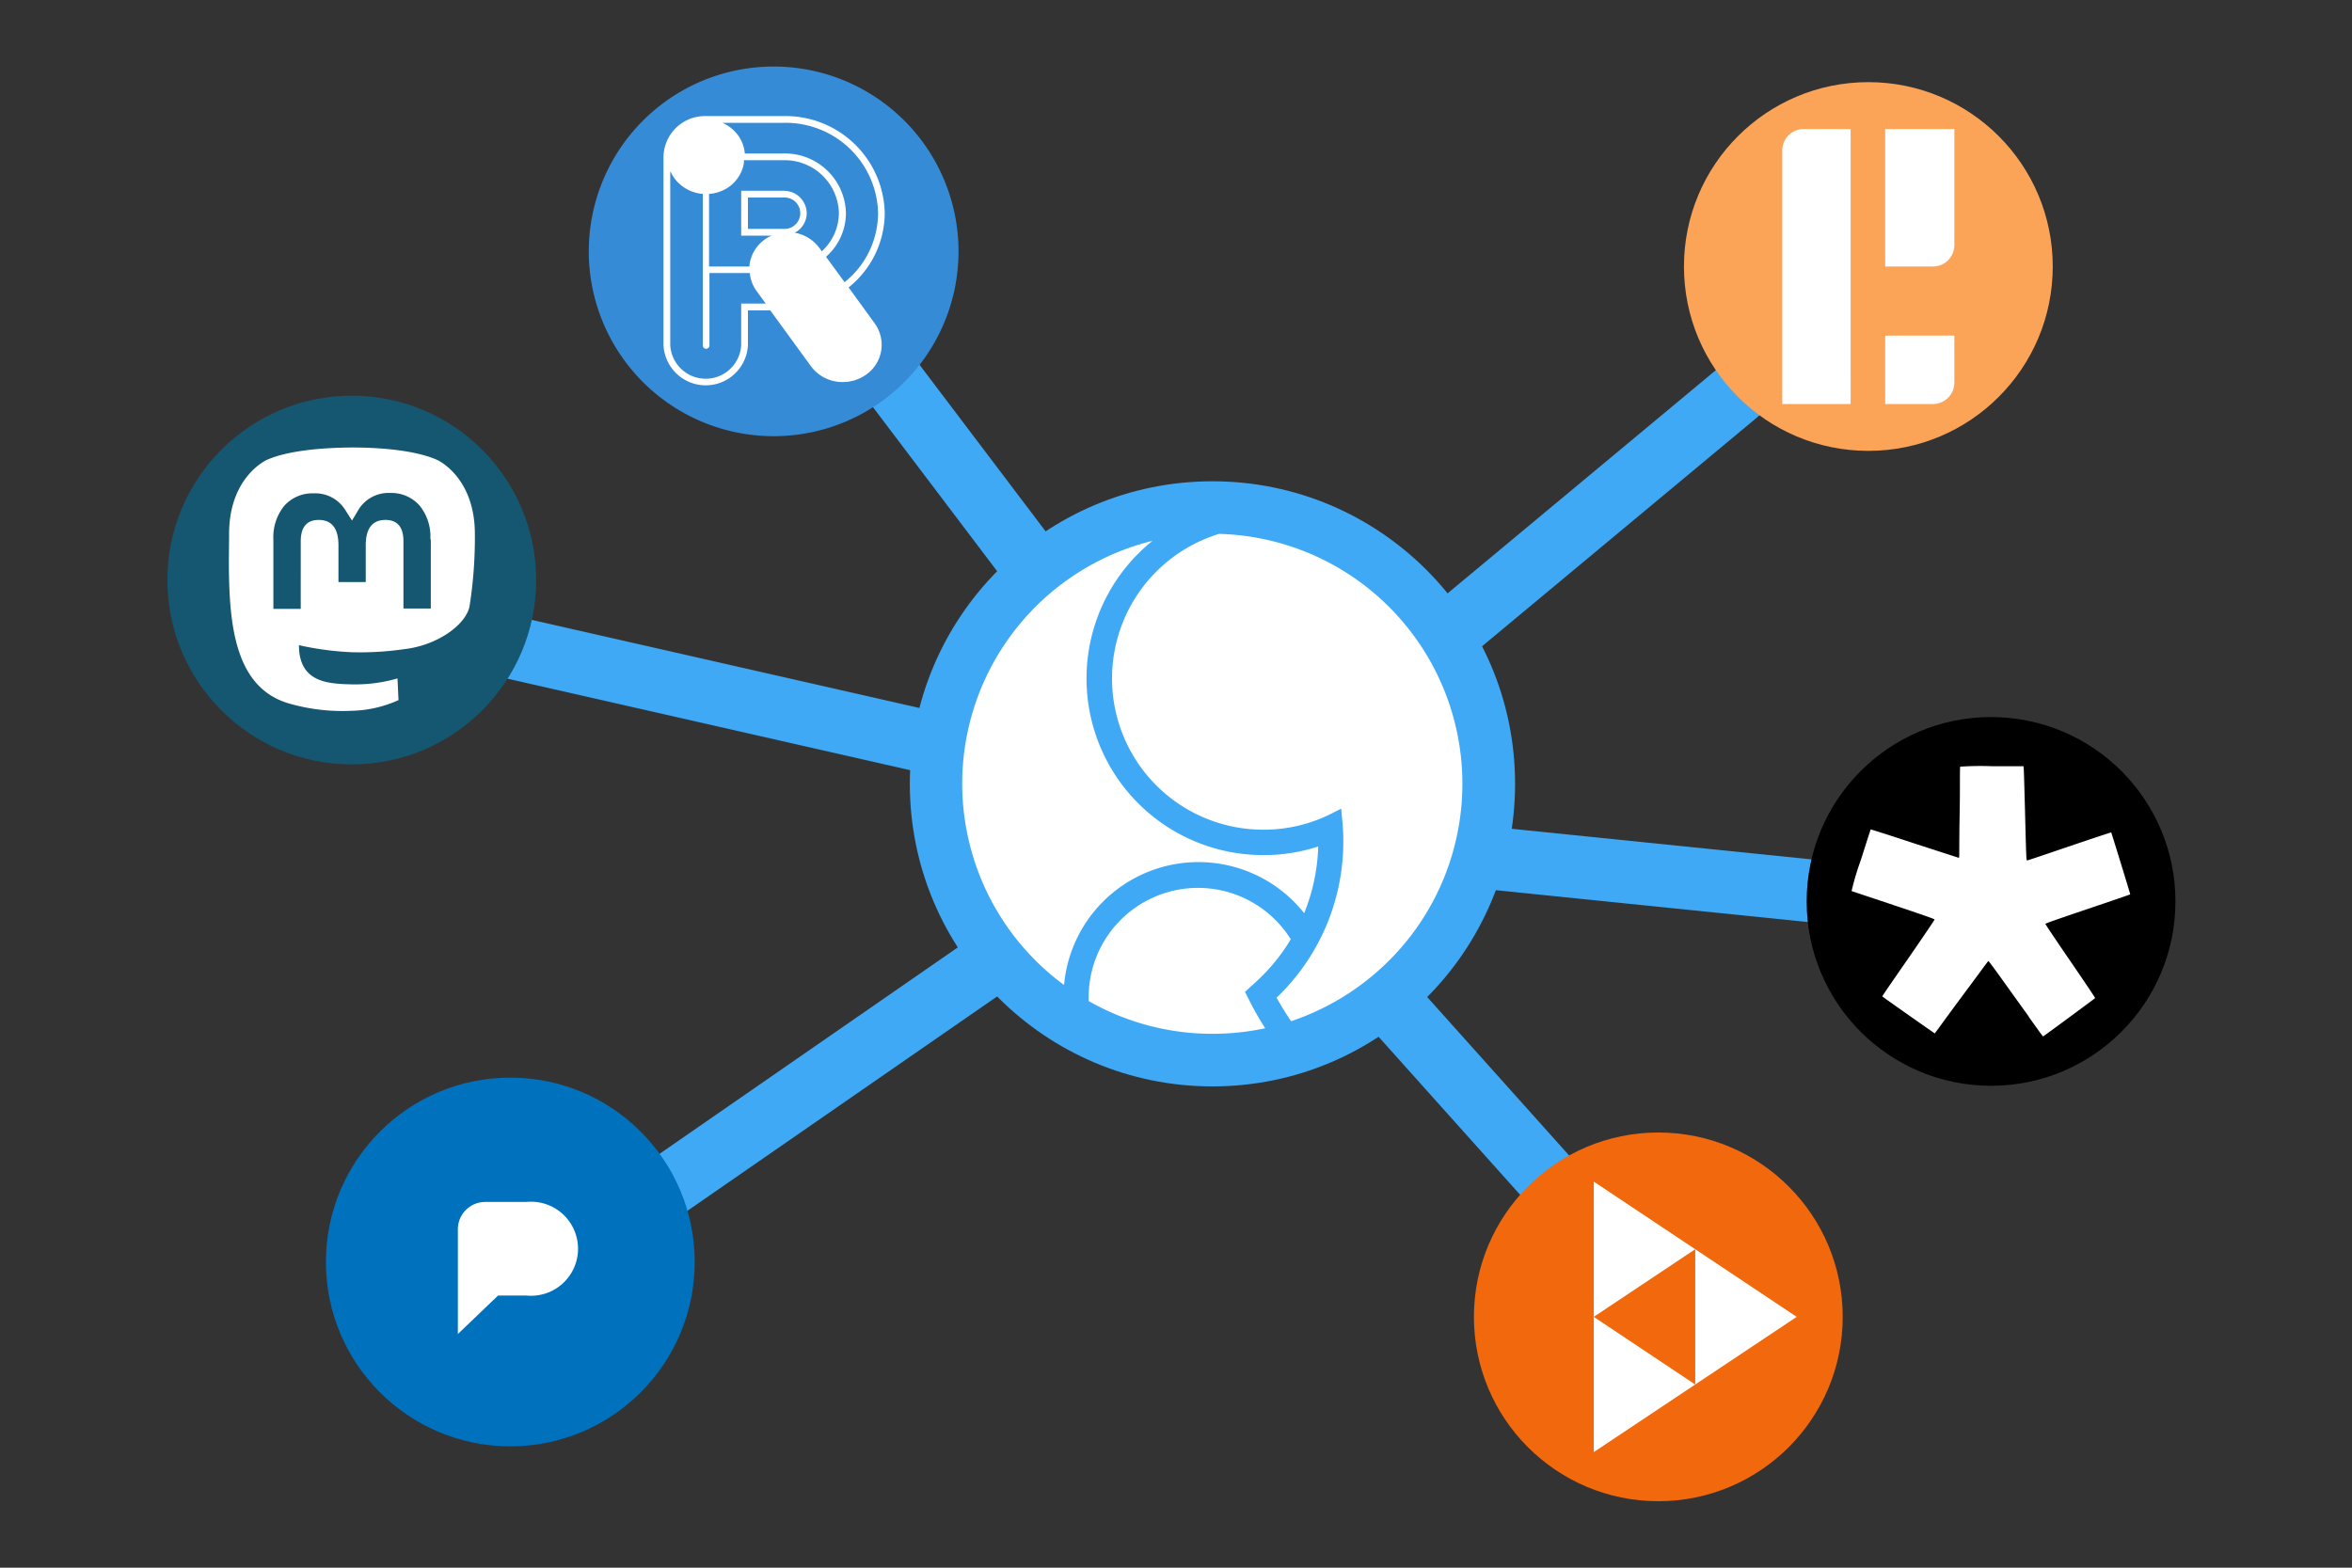 <svg id="Layer_1" data-name="Layer 1" xmlns="http://www.w3.org/2000/svg" viewBox="0 0 300 200"><rect x="0" y="0" width="300" height="200" fill="#333333" stroke="none"/><defs><style>.cls-1{fill:none;stroke:#3fa9f5;stroke-miterlimit:10;stroke-width:8px;}.cls-2{fill:#3fa9f5;}.cls-3,.cls-9{fill:#fff;}.cls-4{fill:#368bd6;}.cls-5{fill:#f1680d;}.cls-6{fill:#155671;}.cls-7{fill:#fba457;}.cls-8{fill:#0071bc;}.cls-9{fill-rule:evenodd;}</style></defs><line class="cls-1" x1="45" y1="78" x2="155" y2="103"/><line class="cls-1" x1="155" y1="103" x2="215" y2="170"/><polyline class="cls-1" points="254 116 154.65 105.86 241 34"/><polyline class="cls-1" points="99 29 155 103 64 166"/><circle class="cls-2" cx="154.65" cy="100" r="38.6"/><path class="cls-3" d="M154.65,131.89a31.81,31.81,0,0,1-15.79-4.18c0-.16,0-.33,0-.49a13.95,13.95,0,0,1,25.78-7.39l-.06.1a24.17,24.17,0,0,1-4.52,5.46l-1.26,1.15.77,1.52c.55,1.06,1.15,2.11,1.81,3.12A32.15,32.15,0,0,1,154.65,131.89Z"/><path class="cls-3" d="M135.66,125.62A31.9,31.9,0,0,1,147,69a22.53,22.53,0,0,0,10.92,39.86,23,23,0,0,0,3.22.23,22.37,22.37,0,0,0,7-1.1,24.53,24.53,0,0,1-1.79,8.51,17.21,17.21,0,0,0-30.62,9.09Z"/><path class="cls-3" d="M164.69,130.28a34.44,34.44,0,0,1-1.86-3,27.5,27.5,0,0,0,8.51-19.92,26.43,26.43,0,0,0-.13-2.68l-.14-1.51-1.35.68a19.15,19.15,0,0,1-8.61,2,19.29,19.29,0,0,1-5.61-37.74,31.89,31.89,0,0,1,24.66,51A32.16,32.16,0,0,1,164.69,130.28Z"/><path class="cls-4" d="M122.26,32a23.87,23.87,0,0,1-.33,4,23.58,23.58,0,1,1,.33-4Z"/><path class="cls-3" d="M90,14.81A5.29,5.29,0,0,0,84.63,20c0,7.92,0,16.45,0,24A5.39,5.39,0,0,0,95.4,44V39.6h2.85l5.2,7.14a5,5,0,0,0,4.06,2,5.11,5.11,0,0,0,2.84-.86,4.65,4.65,0,0,0,1.21-6.64l-3.32-4.57a12.22,12.22,0,0,0,4.61-9.49A12.65,12.65,0,0,0,100,14.81Zm2,.86H100A11.79,11.79,0,0,1,112,27.2,11.34,11.34,0,0,1,107.73,36l-2.37-3.24a7.44,7.44,0,0,0,2.54-5.55A7.78,7.78,0,0,0,100,19.58H95a4.54,4.54,0,0,0-.85-2.3,4.89,4.89,0,0,0-2-1.61ZM95,20.44h5A6.9,6.9,0,0,1,107,27.2a6.64,6.64,0,0,1-2.18,4.86l-.3-.42a5,5,0,0,0-3.15-1.95,2.84,2.84,0,0,0,1.53-2.49,2.91,2.91,0,0,0-3-2.86H94.54v5.72h3.88A4.72,4.72,0,0,0,95.58,34H90.44V24.74a5.08,5.08,0,0,0,2.44-.83,4.68,4.68,0,0,0,2-3.07,2.8,2.8,0,0,0,0-.4Zm-9.46,1.47a4.59,4.59,0,0,0,.48.83,5,5,0,0,0,3.62,2V44a.43.43,0,1,0,.85,0V34.83h5.15a4.62,4.62,0,0,0,.85,2.28l1.18,1.62H94.54V44a4.53,4.53,0,0,1-9.05,0c0-7.35,0-15.33,0-22.09ZM95.4,25.2H100a2,2,0,1,1,.15,4H95.4Z"/><circle class="cls-5" cx="211.52" cy="168" r="23.52"/><path class="cls-3" d="M203.29,150.75V168l12.94-8.63Zm0,17.25v17.25l12.94-8.62Zm12.94-8.63v17.26L229.17,168Z"/><circle class="cls-6" cx="44.87" cy="74" r="23.52"/><path class="cls-3" d="M59.89,77.35c-.47,2.37-4.13,5-8.35,5.47a39.55,39.55,0,0,1-6.66.39,38.73,38.73,0,0,1-6.75-.9,8.74,8.74,0,0,0,.06,1c.5,3.72,3.7,3.94,6.73,4a19.44,19.44,0,0,0,5.78-.76l.13,2.77a15.34,15.34,0,0,1-5.95,1.36,24.64,24.64,0,0,1-7.76-.86c-6.59-1.74-7.72-8.77-7.9-15.91-.06-2.12,0-4.11,0-5.78,0-7.3,4.78-9.44,4.78-9.44,2.41-1.1,6.54-1.57,10.84-1.6h.11c4.3,0,8.43.5,10.84,1.6,0,0,4.78,2.14,4.78,9.44A56.3,56.3,0,0,1,59.89,77.35Zm-5-8.56a6.23,6.23,0,0,0-1.38-4.3,4.8,4.8,0,0,0-3.74-1.6,4.51,4.51,0,0,0-4,2.06l-.87,1.46L44,65a4.5,4.5,0,0,0-4-2.06,4.8,4.8,0,0,0-3.75,1.6,6.35,6.35,0,0,0-1.38,4.3v8.84h3.49V69.05c0-1.8.77-2.72,2.29-2.72,1.68,0,2.52,1.09,2.52,3.24v4.69h3.48V69.57c0-2.15.84-3.24,2.52-3.24,1.52,0,2.29.92,2.29,2.72v8.58h3.49V68.79Z"/><circle cx="253.96" cy="115" r="23.52"/><path class="cls-3" d="M258.79,129.72l-3.46-4.82c-.92-1.29-1.67-2.3-1.71-2.3s-1.49,2-3.44,4.62-3.38,4.62-3.4,4.62-6.67-4.67-6.69-4.72,1.49-2.22,3.33-4.88,3.34-4.88,3.34-4.93-.59-.29-5.26-1.85l-5.33-1.78a33.63,33.63,0,0,1,1.17-3.92c.68-2.15,1.25-3.92,1.27-3.94s2.54.78,5.59,1.79l5.62,1.82s.07,0,.08-.1,0-2.66.06-5.79,0-5.7.07-5.73a37.59,37.59,0,0,1,4-.06c2.21,0,4,0,4.06,0s.09,1.74.2,5.6c.16,6.34.17,6.42.27,6.42s2.46-.81,5.38-1.8,5.33-1.79,5.35-1.77,2.45,7.87,2.42,7.9-2.45.86-5.42,1.86c-4.08,1.38-5.39,1.85-5.4,1.9s1.39,2.14,3.18,4.75,3.18,4.69,3.17,4.72-6.58,4.89-6.64,4.89-.86-1.14-1.85-2.53Z"/><circle class="cls-7" cx="238.31" cy="34" r="23.52"/><path class="cls-3" d="M230.06,16.46a2.73,2.73,0,0,0-2.73,2.73V51.54h8.72V16.46Zm10.4,0V34h6.09a2.73,2.73,0,0,0,2.73-2.73V16.46Zm0,26.36v8.72h6.09a2.73,2.73,0,0,0,2.73-2.73v-6Z"/><circle class="cls-8" cx="65.09" cy="161" r="23.52"/><path class="cls-9" d="M63.53,165.28h3.6a6,6,0,1,0,0-11.94H61.94a3.49,3.49,0,0,0-3.54,3.44v13.41Z"/></svg>